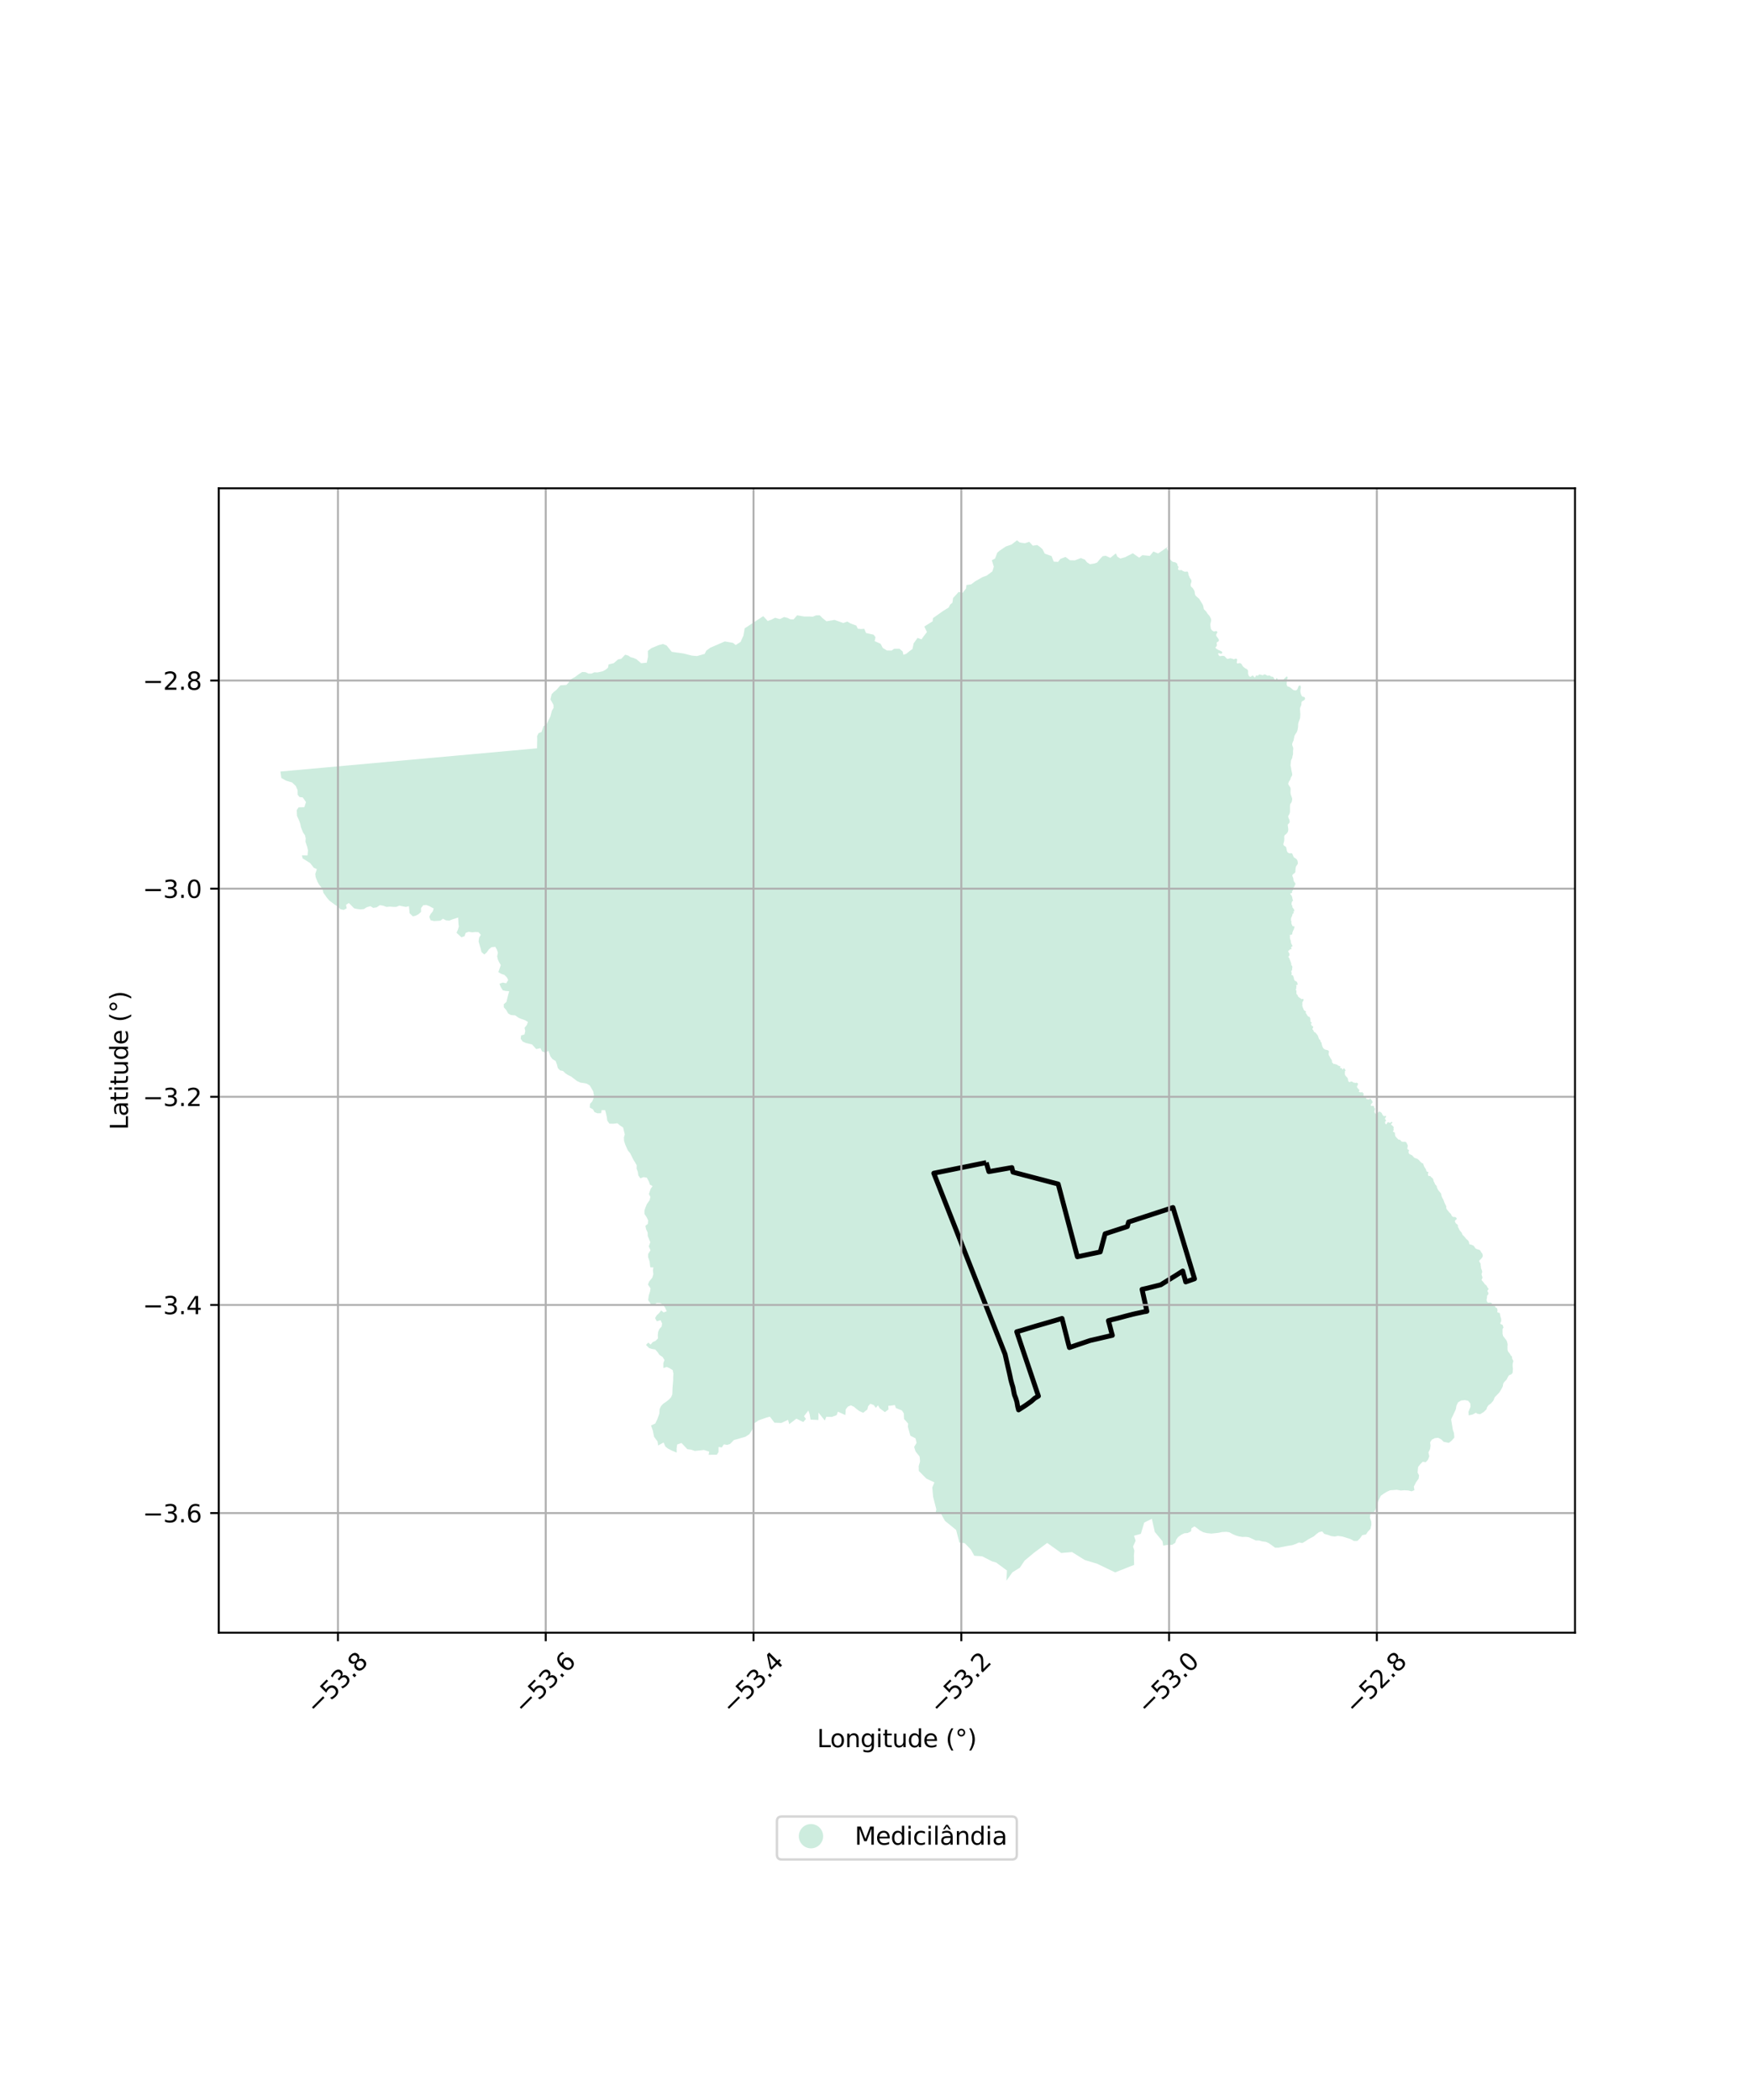 <?xml version="1.0" encoding="utf-8" standalone="no"?>
<!DOCTYPE svg PUBLIC "-//W3C//DTD SVG 1.1//EN"
  "http://www.w3.org/Graphics/SVG/1.1/DTD/svg11.dtd">
<svg xmlns:xlink="http://www.w3.org/1999/xlink" width="720pt" height="864pt" viewBox="0 0 720 864" xmlns="http://www.w3.org/2000/svg" version="1.1">
 <defs>
  <style type="text/css">*{stroke-linejoin: round; stroke-linecap: butt}</style>
 </defs>
 <g id="figure_1">
  <g id="patch_1">
   <path d="M 0 864 
L 720 864 
L 720 0 
L 0 0 
z
" style="fill: #ffffff"/>
  </g>
  <g id="axes_1">
   <g id="patch_2">
    <path d="M 90 671.741 
L 648 671.741 
L 648 200.899 
L 90 200.899 
z
" style="fill: #ffffff"/>
   </g>
   <g id="PatchCollection_1">
    <path d="M 528.384 345.244 
L 528.343 345.982 
L 528.044 347.132 
L 528.01 347.5 
L 528.152 347.798 
L 528.981 348.376 
L 529.199 348.714 
L 529.48 350.14 
L 529.667 350.533 
L 529.839 350.731 
L 530.408 351.08 
L 531.131 351.028 
L 531.477 351.059 
L 531.642 351.182 
L 532.225 352.545 
L 532.429 352.784 
L 533.413 353.441 
L 533.66 353.797 
L 533.83 354.153 
L 533.947 354.782 
L 533.957 355.283 
L 533.9 355.516 
L 533.27 356.388 
L 533.056 357.088 
L 532.938 358.738 
L 532.819 359.041 
L 531.893 359.777 
L 531.724 360.013 
L 531.713 360.308 
L 531.81 360.694 
L 532.045 361.194 
L 532.2 362.181 
L 532.377 362.661 
L 532.969 363.483 
L 533.008 363.682 
L 532.59 364.536 
L 532.579 364.91 
L 532.356 364.949 
L 532.084 365.22 
L 532.045 365.53 
L 532.153 365.704 
L 531.988 365.635 
L 532.034 366.041 
L 531.962 366.247 
L 531.548 366.741 
L 531.643 367.192 
L 531.535 367.373 
L 530.917 367.576 
L 530.86 367.796 
L 530.979 368.021 
L 531.231 368.271 
L 531.514 368.736 
L 531.657 369.22 
L 531.808 370.053 
L 532.023 370.597 
L 531.843 370.715 
L 531.654 370.749 
L 531.414 371.466 
L 531.379 372.13 
L 531.454 372.349 
L 531.749 372.724 
L 531.677 373.134 
L 531.916 373.579 
L 532.439 374.125 
L 532.389 374.396 
L 532.439 374.67 
L 532.559 374.844 
L 532.451 375.031 
L 532.259 374.931 
L 532.082 375.047 
L 532.128 375.29 
L 532.271 375.437 
L 532.321 375.677 
L 531.902 375.891 
L 531.751 376.231 
L 531.63 376.805 
L 531.285 377.463 
L 531.193 377.823 
L 531.144 378.55 
L 531.167 378.784 
L 531.394 379.183 
L 531.252 379.593 
L 531.345 379.813 
L 531.379 380.262 
L 531.55 380.371 
L 531.676 380.796 
L 531.846 381.024 
L 532.33 381.129 
L 532.522 381.225 
L 532.649 381.392 
L 532.462 381.76 
L 532.297 382.419 
L 531.974 382.972 
L 531.656 383.925 
L 531.726 384.113 
L 531.665 384.335 
L 531.522 384.478 
L 531.261 384.544 
L 531.108 384.688 
L 530.704 384.626 
L 530.596 384.812 
L 530.716 384.986 
L 530.751 385.2 
L 530.694 385.845 
L 530.836 386.484 
L 531.037 386.922 
L 531.204 388.04 
L 531.369 388.451 
L 531.774 389.082 
L 531.735 389.325 
L 531.547 389.441 
L 531.336 389.439 
L 531.393 389.624 
L 531.309 389.829 
L 531.109 389.896 
L 531.155 390.108 
L 531.371 390.236 
L 531.394 390.448 
L 531.225 390.557 
L 531.014 390.573 
L 530.826 390.496 
L 530.693 390.637 
L 530.468 390.991 
L 530.253 391.019 
L 530.065 391.185 
L 529.98 391.465 
L 530.454 392.246 
L 530.527 392.46 
L 530.478 393.062 
L 530.386 393.276 
L 530.075 393.632 
L 530.065 393.816 
L 530.409 394.093 
L 530.445 394.29 
L 530.621 394.639 
L 530.587 394.852 
L 530.776 394.921 
L 530.811 395.505 
L 531.038 395.575 
L 531.114 396.061 
L 531.308 396.655 
L 531.228 396.868 
L 531.251 397.073 
L 531.547 397.336 
L 531.702 397.63 
L 531.736 397.92 
L 531.629 398.462 
L 531.607 399.067 
L 531.239 399.648 
L 531.478 400.406 
L 531.439 400.685 
L 531.297 400.917 
L 531.359 401.142 
L 531.786 401.258 
L 532.127 401.493 
L 532.06 401.687 
L 532.083 401.881 
L 532.26 402.028 
L 532.391 402.864 
L 532.499 403.147 
L 532.746 403.506 
L 533.149 403.683 
L 533.531 403.943 
L 533.673 404.121 
L 533.719 404.38 
L 533.912 404.771 
L 533.924 404.995 
L 533.754 405.151 
L 533.294 405.298 
L 533.197 405.479 
L 533.386 405.569 
L 533.425 405.766 
L 533.329 406.204 
L 533.353 406.642 
L 533.292 406.831 
L 533.115 406.987 
L 533.127 407.192 
L 533.366 407.591 
L 533.423 408.294 
L 533.351 408.508 
L 533.363 408.755 
L 533.46 408.984 
L 533.852 409.405 
L 534.007 409.882 
L 534.422 410.33 
L 535.526 411.091 
L 536.084 410.971 
L 536.288 411.08 
L 536.322 411.517 
L 536.215 411.761 
L 535.884 412.263 
L 535.785 412.597 
L 535.871 413.124 
L 535.787 413.54 
L 535.947 414.362 
L 536.5 415.636 
L 537.128 416.03 
L 537.343 416.27 
L 537.316 416.467 
L 537.151 416.564 
L 537.178 416.757 
L 537.486 417.09 
L 537.733 417.593 
L 538.194 418.157 
L 538.422 418.305 
L 538.836 418.428 
L 539.065 419.033 
L 539.112 419.911 
L 539.232 420.395 
L 539.728 420.836 
L 539.693 421.029 
L 539.267 421.142 
L 539.718 422.021 
L 539.884 422.187 
L 540.168 422.237 
L 540.322 422.426 
L 540.265 422.686 
L 539.988 423.302 
L 540.012 423.569 
L 540.256 423.744 
L 540.37 423.92 
L 540.598 424.524 
L 540.759 424.633 
L 541.013 424.683 
L 541.236 424.88 
L 541.413 425.124 
L 541.609 425.277 
L 542.187 426.063 
L 542.65 427.391 
L 542.804 427.658 
L 543.173 427.875 
L 543.313 428.514 
L 543.751 429.09 
L 543.767 429.519 
L 543.922 429.964 
L 543.957 430.258 
L 544.331 431.109 
L 544.512 431.373 
L 545.226 431.849 
L 546.184 432.06 
L 546.447 432.187 
L 546.709 432.431 
L 546.782 432.621 
L 546.637 433.517 
L 546.712 434.126 
L 546.957 434.486 
L 547.35 435.284 
L 547.875 436.058 
L 548.029 436.557 
L 547.99 436.781 
L 548.075 437.195 
L 548.456 437.454 
L 548.797 437.829 
L 549.214 437.689 
L 549.383 437.848 
L 549.572 437.921 
L 550.021 437.983 
L 550.223 438.101 
L 550.521 438.431 
L 550.757 438.458 
L 550.911 438.574 
L 551.353 438.628 
L 551.461 438.853 
L 551.4 439.286 
L 551.47 439.503 
L 551.958 439.428 
L 552.146 439.599 
L 552.173 439.823 
L 552.301 439.998 
L 552.516 439.998 
L 552.692 439.59 
L 552.908 439.536 
L 553.158 439.587 
L 553.239 439.85 
L 553.643 440.352 
L 553.582 440.554 
L 553.393 440.573 
L 553.347 440.795 
L 553.299 441.665 
L 553.384 442.3 
L 553.75 442.787 
L 554.296 443.356 
L 554.531 443.758 
L 554.702 444.753 
L 554.937 445.086 
L 555.141 445.175 
L 555.379 445.186 
L 555.794 444.972 
L 556.079 444.961 
L 556.315 445.031 
L 557.063 445.501 
L 557.302 445.428 
L 557.502 445.458 
L 557.741 445.605 
L 557.894 445.474 
L 558.11 445.427 
L 558.549 445.651 
L 558.691 445.813 
L 558.725 446.007 
L 558.584 446.375 
L 558.568 446.576 
L 558.296 446.842 
L 558.297 447.076 
L 558.438 447.604 
L 558.831 447.842 
L 558.928 448.253 
L 559.151 448.271 
L 559.32 448.437 
L 559.305 448.65 
L 559.067 449.018 
L 559.129 449.235 
L 559.568 449.413 
L 559.795 449.374 
L 559.994 449.486 
L 560.495 449.245 
L 560.602 449.481 
L 560.603 449.725 
L 560.991 449.802 
L 561.11 449.969 
L 560.934 450.572 
L 560.981 450.813 
L 561.42 451.238 
L 561.978 451.574 
L 562.109 452.05 
L 562.251 452.239 
L 562.443 452.197 
L 562.963 452.339 
L 563.224 452.323 
L 563.773 451.905 
L 564.258 452.528 
L 564.648 453.135 
L 564.71 453.406 
L 564.664 453.658 
L 564.471 453.909 
L 564.22 454.107 
L 563.984 454.564 
L 563.996 454.789 
L 564.104 454.967 
L 564.315 455.017 
L 564.781 454.947 
L 565.078 455.005 
L 565.373 455.31 
L 565.443 455.91 
L 565.597 456.03 
L 565.836 456.01 
L 565.751 456.417 
L 565.513 457.048 
L 565.457 457.408 
L 565.657 457.923 
L 566.1 458.325 
L 566.277 458.406 
L 566.489 458.34 
L 567.106 457.55 
L 567.367 457.387 
L 567.664 457.382 
L 567.857 457.459 
L 568.472 457.92 
L 568.769 458.585 
L 569.162 459.123 
L 569.65 459.234 
L 570.027 459.091 
L 570.323 459.223 
L 570.22 459.64 
L 569.92 459.916 
L 569.828 460.167 
L 569.875 460.469 
L 570.16 460.801 
L 570.241 461.03 
L 570.218 461.235 
L 570.026 461.328 
L 569.849 461.549 
L 569.85 461.999 
L 569.981 462.316 
L 570.193 462.544 
L 570.443 462.547 
L 570.753 461.936 
L 570.907 461.781 
L 571.145 461.695 
L 571.796 461.946 
L 572.057 461.891 
L 572.499 461.553 
L 572.807 461.642 
L 572.876 461.832 
L 572.784 462.018 
L 572.449 462.321 
L 572.343 462.727 
L 573.066 463.292 
L 573.34 463.682 
L 573.409 463.953 
L 573.306 464.398 
L 573.422 465.002 
L 573.307 465.165 
L 573.103 465.235 
L 573.115 465.487 
L 573.281 465.68 
L 573.662 465.849 
L 573.873 466.016 
L 573.901 466.452 
L 574.04 467.293 
L 574.243 467.695 
L 575.334 468.841 
L 575.811 468.922 
L 576.04 469.013 
L 576.13 469.049 
L 576.547 469.563 
L 576.747 469.698 
L 577.27 469.791 
L 577.924 469.759 
L 578.42 469.858 
L 578.624 470.056 
L 579.126 471.114 
L 579.218 471.464 
L 579.038 472.246 
L 579.027 472.483 
L 579.073 472.773 
L 579.266 472.959 
L 579.623 473.125 
L 579.716 473.311 
L 579.701 473.396 
L 579.682 473.505 
L 579.48 473.891 
L 579.656 474.534 
L 579.764 474.731 
L 581.084 475.411 
L 581.689 476.13 
L 582.008 476.393 
L 583.158 476.787 
L 583.755 477.254 
L 584.321 477.904 
L 584.883 478.414 
L 585.107 478.561 
L 585.607 478.713 
L 585.557 478.936 
L 585.985 480.066 
L 586.613 480.979 
L 586.945 481.892 
L 587.138 482.089 
L 587.611 482.182 
L 587.696 482.36 
L 587.493 482.984 
L 587.481 483.255 
L 587.59 483.572 
L 587.732 483.777 
L 587.921 483.904 
L 588.347 483.811 
L 588.513 483.919 
L 588.786 484.263 
L 589.407 484.762 
L 589.56 484.979 
L 589.692 485.299 
L 589.854 486.019 
L 590.224 486.685 
L 590.39 487.172 
L 591.029 487.919 
L 591.137 488.128 
L 591.184 488.584 
L 591.708 489.634 
L 592.86 491.005 
L 593.061 491.946 
L 593.312 492.659 
L 593.844 493.587 
L 594.356 494.956 
L 594.963 496.183 
L 595.032 496.466 
L 594.998 496.969 
L 595.234 497.507 
L 596.363 498.926 
L 596.921 499.444 
L 597.229 500.098 
L 597.525 500.492 
L 597.691 500.609 
L 598.04 500.689 
L 598.759 500.726 
L 599.165 501.04 
L 599.295 501.226 
L 599.308 501.508 
L 599.224 501.69 
L 598.797 501.989 
L 598.655 502.241 
L 598.594 502.454 
L 598.708 502.834 
L 598.937 503.263 
L 599.141 503.467 
L 599.403 503.615 
L 599.756 504.032 
L 599.842 504.206 
L 599.808 504.632 
L 599.889 504.926 
L 600.139 505.286 
L 600.494 506.095 
L 601.446 507.278 
L 601.504 507.553 
L 601.743 508.063 
L 602.382 508.651 
L 603.272 509.745 
L 603.915 510.287 
L 604.185 510.607 
L 604.366 511.018 
L 604.47 511.707 
L 604.567 511.927 
L 605.301 512.085 
L 606.193 512.466 
L 606.43 512.68 
L 607 513.523 
L 607.204 513.72 
L 607.593 513.906 
L 608.663 514.228 
L 608.866 514.376 
L 609.044 514.569 
L 609.432 515.228 
L 609.875 515.812 
L 610.054 516.581 
L 610.016 517.01 
L 609.483 517.813 
L 608.791 518.445 
L 608.615 518.697 
L 608.615 518.988 
L 609.217 519.981 
L 609.163 520.488 
L 609.306 521.084 
L 609.304 521.677 
L 609.697 522.658 
L 609.838 523.341 
L 609.587 523.968 
L 609.576 524.514 
L 609.861 525.284 
L 609.909 525.726 
L 609.863 525.946 
L 609.613 526.338 
L 609.552 526.57 
L 609.734 526.895 
L 610.145 527.308 
L 610.869 528.314 
L 611.073 528.523 
L 611.478 528.766 
L 611.751 529.265 
L 611.94 529.482 
L 611.987 529.741 
L 612.095 529.902 
L 612.403 530.112 
L 612.453 530.321 
L 612.047 530.91 
L 612.015 531.029 
L 611.962 531.226 
L 612.293 531.769 
L 612.324 531.856 
L 612.39 532.04 
L 612.344 532.412 
L 612.225 532.672 
L 611.845 533.006 
L 611.796 533.864 
L 611.597 534.809 
L 611.679 535.227 
L 611.952 535.776 
L 612.13 535.904 
L 612.368 535.946 
L 613.199 535.895 
L 613.472 535.948 
L 613.672 536.083 
L 614.112 537.001 
L 614.328 537.21 
L 614.551 537.279 
L 614.836 537.251 
L 615.04 537.411 
L 615.32 537.904 
L 615.764 538.117 
L 615.929 538.264 
L 616.154 539.17 
L 616.05 539.398 
L 616.035 539.731 
L 616.166 539.936 
L 616.32 540.045 
L 616.796 540.117 
L 617.043 540.237 
L 617.284 541.51 
L 617.639 542.749 
L 617.625 543.624 
L 617.307 544.247 
L 617.246 544.499 
L 617.4 544.735 
L 618.139 545.082 
L 618.281 545.229 
L 618.585 546.214 
L 618.235 546.707 
L 618.187 546.902 
L 618.198 548.76 
L 618.399 549.654 
L 619.763 551.406 
L 619.991 551.881 
L 620.264 552.935 
L 620.288 553.275 
L 620.218 553.975 
L 620.23 555.312 
L 620.454 556.031 
L 621.259 557.04 
L 621.533 557.628 
L 622.103 558.13 
L 622.08 558.382 
L 622.162 559.004 
L 622.636 559.959 
L 622.354 561.112 
L 622.324 561.905 
L 622.448 563.163 
L 622.351 564.665 
L 622.151 565.084 
L 621.77 565.448 
L 620.809 565.856 
L 620.13 567.007 
L 620.061 567.278 
L 619.774 567.692 
L 618.944 568.53 
L 618.602 569.01 
L 618.422 569.494 
L 618.327 570.222 
L 618.186 570.617 
L 617.425 572.035 
L 616.772 573.013 
L 615.11 574.718 
L 614.871 575.09 
L 614.538 575.981 
L 614.254 576.457 
L 613.426 577.414 
L 613.171 577.628 
L 612.618 577.965 
L 612.307 578.275 
L 611.819 579.003 
L 611.536 579.876 
L 610.498 580.897 
L 609.325 581.636 
L 608.888 581.842 
L 607.772 581.627 
L 607.249 581.233 
L 605.942 581.935 
L 604.28 582.332 
L 604.163 580.896 
L 604.984 578.824 
L 604.947 577.422 
L 603.999 576.293 
L 602.679 576.051 
L 601.172 576.2 
L 599.853 577.007 
L 599.236 578.285 
L 598.949 579.878 
L 597.039 583.956 
L 597.751 588.294 
L 598.217 589.623 
L 598.346 591.484 
L 597.228 592.771 
L 596.869 593.039 
L 596.829 593.069 
L 596.078 593.629 
L 594.128 593.241 
L 593.989 593.213 
L 592.907 592.166 
L 591.884 591.641 
L 591.71 591.551 
L 590.391 591.673 
L 589.122 592.298 
L 588.396 593.43 
L 588.564 594.789 
L 588.369 596.186 
L 587.683 597.546 
L 588.039 599.175 
L 587.506 600.578 
L 586.58 601.593 
L 585.345 601.402 
L 584.384 602.378 
L 583.455 603.545 
L 583.243 605.837 
L 583.859 607.04 
L 583.635 608.4 
L 582.567 609.88 
L 581.688 611.631 
L 581.925 613.105 
L 580.76 613.575 
L 579.525 613.233 
L 578.367 613.159 
L 577.793 613.123 
L 576.285 613.245 
L 574.738 612.941 
L 571.926 613.146 
L 570.692 613.697 
L 569.351 614.516 
L 568.117 615.377 
L 567.2 617.244 
L 566.444 619.034 
L 566.062 620.784 
L 565.325 622.144 
L 563.795 623.122 
L 563.639 624.519 
L 564.188 625.994 
L 564.232 627.352 
L 563.853 629.023 
L 562.784 630.154 
L 562.013 631.32 
L 560.47 631.601 
L 559.557 632.922 
L 558.474 633.977 
L 557.085 634.021 
L 555.66 633.213 
L 552.335 632.176 
L 550.484 631.916 
L 549.203 632.154 
L 547.706 632.004 
L 546.544 631.541 
L 544.847 631.083 
L 543.991 630.078 
L 542.718 630.354 
L 541.638 631.133 
L 540.489 632.149 
L 538.255 633.326 
L 537.175 634.066 
L 535.833 634.85 
L 534.41 634.619 
L 533.175 635.209 
L 531.629 635.757 
L 530.306 635.922 
L 526.037 636.752 
L 524.578 636.757 
L 523.261 635.752 
L 522.025 634.906 
L 520.863 634.365 
L 519.32 634.178 
L 518.011 633.795 
L 516.696 633.801 
L 513.866 632.491 
L 512.562 632.303 
L 511.173 632.347 
L 509.596 632.083 
L 508.349 631.701 
L 507.04 631.122 
L 505.808 630.431 
L 504.526 630.238 
L 502.757 630.325 
L 501.364 630.641 
L 498.433 630.962 
L 496.583 630.778 
L 495.04 630.396 
L 493.615 629.624 
L 492.448 628.696 
L 491.405 628 
L 490.171 628.822 
L 490.026 630.065 
L 488.603 630.733 
L 487.284 630.815 
L 486.015 631.44 
L 484.708 632.378 
L 483.901 633.506 
L 483.556 634.711 
L 482.249 635.61 
L 480.803 635.55 
L 478.572 635.916 
L 478.261 634.093 
L 475.114 630.268 
L 473.904 624.875 
L 470.759 626.439 
L 470.281 628.044 
L 469.383 631.06 
L 466.568 631.848 
L 467.231 633.9 
L 466.161 636.309 
L 466.709 637.939 
L 466.518 639.956 
L 466.615 643.835 
L 458.801 646.926 
L 451.429 643.383 
L 446.253 641.813 
L 441.075 638.569 
L 436.612 638.938 
L 430.853 634.804 
L 425.463 638.818 
L 421.546 642.089 
L 419.586 645.006 
L 416.556 646.879 
L 414.066 650.339 
L 414.277 646.149 
L 409.839 642.867 
L 408.211 642.407 
L 404.115 640.328 
L 400.837 640.068 
L 399.45 637.552 
L 396.931 634.922 
L 394.734 634.657 
L 393.371 629.461 
L 388.775 625.718 
L 387.183 622.85 
L 384.867 622.588 
L 385.247 621.036 
L 384.785 619.241 
L 384.467 618.006 
L 384.377 617.66 
L 384.255 617.184 
L 383.919 615.879 
L 383.562 612.003 
L 384.441 609.904 
L 381.116 608.328 
L 378.028 605.194 
L 377.98 603.218 
L 378.552 601.236 
L 378.35 599.258 
L 376.687 597.172 
L 376.105 595.31 
L 377.103 593.64 
L 376.674 591.778 
L 374.55 590.7 
L 373.528 587.018 
L 373.646 585.698 
L 371.941 583.806 
L 371.854 581.479 
L 371.084 580.318 
L 368.579 579.298 
L 368.151 578.058 
L 366.689 578.308 
L 365.443 578.402 
L 365.563 579.873 
L 364.079 581.001 
L 361.916 579.391 
L 361.219 578.193 
L 360.351 579.242 
L 359.485 578.073 
L 358.084 577.555 
L 357.158 578.579 
L 356.87 579.872 
L 355.14 581.264 
L 353.833 580.677 
L 353.513 580.532 
L 352.469 579.748 
L 351.326 578.777 
L 350.722 578.492 
L 350.118 578.208 
L 349.411 578.486 
L 348.845 578.708 
L 347.957 579.871 
L 347.813 582.217 
L 344.726 580.795 
L 344.227 582.232 
L 342.231 582.973 
L 339.954 582.904 
L 339.347 584.457 
L 336.749 581.168 
L 336.724 584.231 
L 333.481 584.051 
L 333.137 581.957 
L 332.59 580.332 
L 330.787 582.663 
L 331.596 583.786 
L 330.488 585.069 
L 327.664 583.68 
L 324.707 585.94 
L 324.245 584.158 
L 322.476 584.978 
L 321.463 585.447 
L 318.618 585.34 
L 316.765 582.862 
L 315.412 583.216 
L 312.062 584.391 
L 310.14 585.717 
L 309.464 588.315 
L 308.346 590.027 
L 306.731 591.117 
L 301.937 592.487 
L 300.382 594.087 
L 299.193 594.479 
L 297.804 594.247 
L 296.962 595.533 
L 295.643 595.302 
L 295.621 597.435 
L 294.918 598.524 
L 291.536 598.534 
L 291.798 597.255 
L 289.635 596.563 
L 285.861 596.961 
L 284.365 596.424 
L 282.783 596.235 
L 280.385 593.684 
L 278.616 594.309 
L 278.39 595.91 
L 278.391 597.647 
L 276.313 596.761 
L 274.877 596.026 
L 273.762 595.179 
L 273.022 593.475 
L 270.792 594.719 
L 270.518 593.055 
L 269.102 591.137 
L 268.572 588.526 
L 267.837 586.509 
L 269.606 585.652 
L 270.447 583.905 
L 271.257 581.651 
L 271.387 579.742 
L 271.922 578.576 
L 272.787 577.604 
L 274.14 576.666 
L 275.221 575.806 
L 276.112 574.86 
L 276.6 573.664 
L 276.718 570.872 
L 276.966 567.797 
L 276.966 566.515 
L 277.073 565.195 
L 276.764 563.705 
L 275.529 562.942 
L 274.294 562.397 
L 272.917 562.85 
L 272.919 560.833 
L 273.369 559.528 
L 272.588 558.282 
L 271.291 557.427 
L 270.579 556.343 
L 269.593 555.232 
L 268.262 555.016 
L 267.066 554.649 
L 265.796 553.329 
L 266.707 552.376 
L 267.681 553.204 
L 268.527 552.201 
L 269.738 551.654 
L 270.699 550.677 
L 270.636 549.222 
L 270.794 547.933 
L 271.301 546.767 
L 272.216 545.763 
L 272.407 544.493 
L 271.768 543.157 
L 270.234 543.608 
L 269.499 542.295 
L 270.197 541.163 
L 271.232 540.172 
L 272.027 539.138 
L 273.048 539.978 
L 274.32 539.477 
L 273.631 538.006 
L 272.788 536.768 
L 271.649 536.114 
L 270.199 536.072 
L 269.13 536.875 
L 267.815 536.581 
L 266.659 534.892 
L 266.924 532.972 
L 267.442 531.365 
L 267.646 530.064 
L 266.591 528.489 
L 267.075 527.269 
L 268.37 525.665 
L 268.808 524.248 
L 268.631 522.734 
L 268.822 521.436 
L 267.541 521.421 
L 267.255 518.958 
L 266.624 517.142 
L 266.696 515.865 
L 267.634 514.397 
L 266.921 512.786 
L 267.551 511.102 
L 266.508 508.543 
L 266.457 507.087 
L 265.806 505.697 
L 265.544 504.342 
L 266.532 503.539 
L 266.662 502.107 
L 266.077 500.849 
L 265.153 499.455 
L 265.141 498.061 
L 265.602 496.702 
L 266.151 495.381 
L 267.265 493.789 
L 267.588 492.429 
L 266.979 491.284 
L 267.683 489.142 
L 268.501 488.012 
L 267.397 487.389 
L 266.993 486.146 
L 266.115 484.531 
L 264.761 484.296 
L 263.481 484.803 
L 262.623 483.615 
L 262.411 482.124 
L 261.91 480.789 
L 261.971 479.468 
L 261.328 478.307 
L 260.581 477.13 
L 259.416 474.766 
L 259.265 474.459 
L 258.288 473.29 
L 257.244 470.916 
L 256.771 469.434 
L 256.689 468.001 
L 257.051 466.708 
L 256.369 463.894 
L 255.095 463.061 
L 254.017 462.137 
L 252.391 462.346 
L 250.741 462.304 
L 249.848 461.065 
L 249.636 459.478 
L 249.289 457.945 
L 248.946 456.745 
L 247.547 456.714 
L 247.297 457.992 
L 245.813 458.039 
L 244.624 457.579 
L 243.936 456.398 
L 242.643 455.678 
L 242.746 454.157 
L 243.653 453.172 
L 244.233 451.801 
L 244.352 450.485 
L 244.044 448.983 
L 242.654 446.602 
L 241.42 445.852 
L 240.089 445.589 
L 238.82 445.419 
L 237.393 444.769 
L 235.02 442.939 
L 233.654 442.277 
L 232.608 441.573 
L 231.646 440.648 
L 230.4 440.381 
L 229.488 439.398 
L 229.131 437.926 
L 228.606 436.532 
L 227.303 435.743 
L 226.483 434.682 
L 225.605 432.32 
L 224.429 433.15 
L 223.003 432.546 
L 222.387 431.25 
L 220.606 431.614 
L 218.906 429.713 
L 216.433 429.135 
L 215.037 428.522 
L 214.218 427.361 
L 214.421 425.982 
L 215.774 425.626 
L 216.104 424.208 
L 215.82 422.872 
L 216.746 421.706 
L 217.21 420.44 
L 215.996 419.749 
L 214.771 419.287 
L 214.646 419.271 
L 213.411 418.772 
L 211.949 417.75 
L 210.157 417.604 
L 209.042 416.93 
L 208.246 415.498 
L 207.284 414.437 
L 207.249 413.186 
L 208.375 412.203 
L 209.099 409.188 
L 209.504 407.803 
L 208.128 407.73 
L 206.87 407.448 
L 206 406.055 
L 205.481 404.738 
L 206.858 404.265 
L 208.281 404.551 
L 209.076 403.188 
L 208.506 402.065 
L 207.522 401.101 
L 206.226 400.664 
L 205.031 399.967 
L 206.046 397.063 
L 205.336 395.859 
L 204.813 394.697 
L 204.539 393.477 
L 204.862 391.983 
L 204.458 390.763 
L 203.757 389.547 
L 202.216 389.703 
L 201.074 390.652 
L 200.351 391.741 
L 199.283 392.717 
L 198.105 391.718 
L 197.69 390.064 
L 196.909 387.373 
L 197.108 385.825 
L 197.823 384.597 
L 196.857 383.521 
L 195.565 383.459 
L 194.296 383.587 
L 192.774 383.375 
L 191.59 383.812 
L 191.125 385.192 
L 189.84 385.625 
L 187.817 383.766 
L 188.371 382.559 
L 188.774 381.219 
L 188.609 379.844 
L 188.5 377.502 
L 186.044 378.296 
L 184.821 378.784 
L 183.441 378.642 
L 182.257 377.984 
L 181.222 378.778 
L 178.6 378.949 
L 177.162 378.597 
L 176.616 377.226 
L 177.15 376.08 
L 178.053 374.984 
L 178.434 373.779 
L 176.664 372.82 
L 175.407 372.34 
L 174.134 372.437 
L 173.22 373.638 
L 173.231 375.191 
L 172.174 376.127 
L 171.059 376.739 
L 169.849 377.015 
L 168.53 375.741 
L 168.244 372.837 
L 166.987 373.144 
L 164.281 372.609 
L 163.104 373.105 
L 161.727 373.118 
L 160.397 372.997 
L 159.032 373.145 
L 157.609 372.619 
L 156.278 372.418 
L 154.995 373.301 
L 153.523 373.526 
L 152.396 372.83 
L 150.9 373.259 
L 149.735 374.003 
L 148.336 374.15 
L 146.863 373.976 
L 145.64 373.686 
L 144.536 372.513 
L 143.514 371.534 
L 142.387 372.238 
L 142.622 373.726 
L 141.411 374.373 
L 139.965 374.063 
L 139.157 372.995 
L 137.981 372.371 
L 135.535 370.563 
L 134.585 369.464 
L 133.055 367.342 
L 132.724 365.825 
L 131.274 363.935 
L 130.597 362.746 
L 129.858 360.853 
L 129.705 359.555 
L 130.358 357.6 
L 129.112 357.023 
L 127.574 355.063 
L 124.506 353.159 
L 124.198 351.901 
L 126.512 351.97 
L 126.712 349.89 
L 126.415 348.527 
L 125.681 346.293 
L 125.776 344.949 
L 125.48 343.652 
L 124.661 342.479 
L 123.827 340.361 
L 123.557 339.006 
L 123.15 337.801 
L 122.192 335.664 
L 122.084 333.287 
L 122.845 332.167 
L 125.218 332.101 
L 125.894 329.994 
L 124.54 328.074 
L 123.271 327.95 
L 122.464 326.986 
L 122.44 325.092 
L 121.691 323.389 
L 120.172 321.921 
L 117.689 321.182 
L 115.743 320.075 
L 115.364 317.438 
L 115.47 317.429 
L 220.95 307.883 
L 221.018 304.076 
L 220.983 302.83 
L 221.59 301.637 
L 222.801 301.133 
L 223.623 298.724 
L 224.818 298.158 
L 225.368 296.918 
L 226.436 294.796 
L 227.077 292.38 
L 227.753 291.256 
L 227.706 289.952 
L 226.46 287.741 
L 226.971 285.6 
L 227.847 284.685 
L 228.883 283.873 
L 230.591 281.966 
L 233.051 281.795 
L 233.892 280.877 
L 234.603 279.676 
L 236.575 278.533 
L 238.32 277.251 
L 239.542 276.472 
L 240.933 276.549 
L 242.072 277.125 
L 243.34 277.148 
L 244.509 276.613 
L 245.858 276.659 
L 247.972 276.182 
L 249.102 275.57 
L 250.147 274.741 
L 250.404 273.362 
L 252.507 272.85 
L 254.336 271.27 
L 255.585 271.064 
L 257.199 269.371 
L 258.456 269.716 
L 259.514 270.416 
L 260.725 270.733 
L 261.878 271.232 
L 263.789 272.888 
L 266.092 272.655 
L 266.591 270.258 
L 266.544 267.818 
L 267.977 266.687 
L 270.994 265.423 
L 272.766 264.954 
L 274.249 265.553 
L 276.384 268.186 
L 281.17 268.854 
L 284.719 269.75 
L 286.776 269.92 
L 289.92 269.035 
L 290.573 267.723 
L 292.236 266.485 
L 298.209 263.905 
L 301.569 264.479 
L 302.672 265.386 
L 304.702 264.103 
L 305.877 261.477 
L 306.375 258.519 
L 314.034 253.5 
L 315.723 255.338 
L 315.865 255.493 
L 317.501 254.896 
L 318.892 254.167 
L 320.872 254.712 
L 322.583 253.863 
L 324.009 254.211 
L 325.186 254.803 
L 326.5 254.83 
L 327.96 253.156 
L 330.893 253.658 
L 333.08 253.641 
L 334.384 253.729 
L 335.713 253.19 
L 337.27 253.159 
L 338.432 254.319 
L 340.036 255.616 
L 343.36 255.052 
L 346.953 256.321 
L 348.596 255.727 
L 349.95 256.512 
L 352.314 257.382 
L 352.907 258.659 
L 354.214 258.813 
L 355.59 258.711 
L 356.302 260.435 
L 357.388 260.678 
L 359.412 261.13 
L 360.209 262.155 
L 359.864 263.789 
L 362.286 264.849 
L 363.191 266.575 
L 364.91 267.62 
L 366.847 267.661 
L 367.868 266.924 
L 370.052 266.905 
L 371.406 268.069 
L 371.687 269.401 
L 372.875 268.985 
L 374.22 267.873 
L 375.419 267.018 
L 375.906 264.689 
L 377.506 262.447 
L 379.122 263.049 
L 379.955 261.868 
L 381.365 260.063 
L 380.287 257.767 
L 383.703 255.628 
L 383.86 254.307 
L 388.04 251.361 
L 390.319 249.955 
L 390.902 248.766 
L 391.851 247.964 
L 392.134 246.012 
L 393.475 244.59 
L 394.377 243.532 
L 395.992 243.946 
L 397.467 242.144 
L 397.62 240.696 
L 399.557 240.42 
L 401.278 239.129 
L 404.175 237.481 
L 405.943 236.822 
L 408.283 235.101 
L 408.889 233.157 
L 408.068 230.486 
L 409.386 229.819 
L 410.315 227.375 
L 411.264 226.574 
L 413.792 224.856 
L 416.19 224.022 
L 418.41 222.301 
L 419.575 223.207 
L 421.639 223.503 
L 423.454 222.906 
L 424.927 224.515 
L 426.745 224.239 
L 427.791 224.955 
L 428.895 225.922 
L 429.857 227.776 
L 432.645 228.781 
L 433.538 231.072 
L 435.294 231.167 
L 436.316 229.928 
L 438.391 229.148 
L 440.233 230.513 
L 442.24 230.554 
L 444.695 229.592 
L 446.36 230.257 
L 447.215 231.348 
L 448.449 232.133 
L 450.205 231.853 
L 451.404 231.434 
L 452.618 229.943 
L 453.697 228.827 
L 454.957 228.663 
L 456.807 229.521 
L 459.097 227.677 
L 459.693 229.012 
L 460.928 229.797 
L 462.872 229.268 
L 466.092 227.628 
L 468.681 229.45 
L 470.021 228.4 
L 473.073 228.715 
L 474.548 226.913 
L 476.466 227.713 
L 477.111 227.28 
L 478.299 226.484 
L 480.335 225.017 
L 480.411 225.081 
L 479.971 225.686 
L 480.255 225.937 
L 481.148 227.895 
L 481.207 228.158 
L 481.183 228.425 
L 481.026 229.277 
L 481.089 229.556 
L 481.288 229.951 
L 481.635 230.396 
L 482.358 231.072 
L 482.75 231.208 
L 483.404 231.312 
L 483.758 231.455 
L 484.342 231.927 
L 484.411 232.112 
L 484.446 232.681 
L 484.781 233.065 
L 484.877 233.258 
L 484.885 233.463 
L 484.744 233.715 
L 484.65 234.06 
L 484.744 234.323 
L 484.909 234.505 
L 485.29 234.62 
L 485.978 234.535 
L 486.243 234.589 
L 486.479 234.822 
L 487.274 235.18 
L 487.593 235.226 
L 488.508 235.137 
L 488.758 235.369 
L 488.889 235.748 
L 488.947 236.414 
L 489.101 236.84 
L 489.316 237.223 
L 489.494 237.745 
L 490.051 238.438 
L 490.171 238.775 
L 490.195 239.46 
L 489.945 240.088 
L 489.85 240.533 
L 489.908 241.063 
L 490.062 241.373 
L 490.703 241.944 
L 491.274 242.813 
L 491.535 243.522 
L 491.621 244.422 
L 491.783 244.848 
L 492.045 245.204 
L 493.355 246.346 
L 494.873 248.83 
L 495.085 249.495 
L 495.251 250.451 
L 495.359 250.692 
L 496.275 251.612 
L 496.902 252.614 
L 497.643 253.419 
L 498.215 254.566 
L 498.338 255.161 
L 497.97 256.803 
L 497.971 257.135 
L 498.171 258.616 
L 498.268 258.859 
L 498.687 259.374 
L 498.881 259.499 
L 499.265 259.748 
L 499.549 259.794 
L 500.252 259.627 
L 500.537 259.669 
L 500.856 259.992 
L 500.868 260.208 
L 500.442 260.913 
L 500.346 261.203 
L 500.38 261.471 
L 500.5 261.772 
L 501.143 262.592 
L 501.532 263.323 
L 501.424 263.633 
L 501.282 263.885 
L 500.998 264.098 
L 500.725 264.188 
L 500.618 264.377 
L 500.572 264.676 
L 500.688 265.454 
L 500.512 265.93 
L 500.12 266.271 
L 500.085 266.511 
L 500.348 266.852 
L 501.247 267.393 
L 502.045 267.728 
L 502.528 267.976 
L 502.828 268.247 
L 502.84 268.537 
L 502.755 268.809 
L 502.555 268.917 
L 502.221 268.953 
L 501.509 268.744 
L 501.305 268.763 
L 501.164 268.965 
L 501.214 269.166 
L 501.626 269.864 
L 501.899 269.948 
L 502.268 269.948 
L 502.841 269.812 
L 503.683 269.915 
L 504.071 270.198 
L 504.179 270.41 
L 504.845 271.044 
L 505.106 271.095 
L 506.209 270.823 
L 507.053 271.03 
L 507.54 271.236 
L 507.851 271.197 
L 508.243 271.022 
L 508.504 270.987 
L 508.835 271.091 
L 508.977 271.351 
L 508.989 271.641 
L 508.836 272.435 
L 508.854 272.697 
L 508.929 272.868 
L 509.133 272.992 
L 509.762 272.856 
L 510.286 272.847 
L 510.486 272.944 
L 510.912 273.367 
L 511.198 273.935 
L 511.551 274.353 
L 512.183 274.864 
L 512.933 275.257 
L 513.241 275.501 
L 513.475 275.973 
L 513.476 277.112 
L 513.738 277.978 
L 514.046 278.296 
L 514.358 278.469 
L 514.62 278.457 
L 515.165 277.97 
L 515.552 277.985 
L 516.149 278.724 
L 516.518 278.576 
L 516.575 278.189 
L 516.717 277.976 
L 516.967 277.929 
L 517.49 278.022 
L 517.689 277.882 
L 517.928 277.572 
L 518.132 277.475 
L 518.808 277.606 
L 519.4 277.831 
L 519.616 277.818 
L 519.985 277.528 
L 520.315 277.461 
L 520.543 277.497 
L 520.838 277.635 
L 521.338 277.953 
L 521.538 277.999 
L 522.288 277.913 
L 522.526 278.001 
L 522.93 278.337 
L 523.557 278.414 
L 523.772 278.504 
L 524.068 278.879 
L 524.473 279.792 
L 524.792 280.109 
L 524.992 279.993 
L 525.007 279.342 
L 525.109 279.068 
L 525.291 278.974 
L 525.502 279.106 
L 525.564 279.338 
L 525.799 279.763 
L 526.834 280.254 
L 527.106 280.285 
L 527.345 280.196 
L 527.725 279.905 
L 529.184 278.445 
L 529.446 278.339 
L 529.638 278.39 
L 529.742 278.66 
L 529.742 279.009 
L 529.658 279.269 
L 529.401 279.671 
L 529.363 279.971 
L 529.437 280.829 
L 529.352 281.235 
L 529.376 281.584 
L 529.553 282.153 
L 529.73 282.385 
L 530.659 282.703 
L 532.08 283.858 
L 532.784 284.058 
L 533.176 284.043 
L 533.438 283.946 
L 533.852 283.434 
L 534.159 282.555 
L 534.363 282.198 
L 534.873 282.004 
L 535.074 282.186 
L 535.182 282.457 
L 535.205 282.899 
L 535.013 283.944 
L 535.003 284.591 
L 535.192 285.45 
L 535.535 286.29 
L 535.812 286.572 
L 536.604 286.772 
L 536.785 286.935 
L 536.939 287.252 
L 536.889 287.756 
L 536.321 288.248 
L 535.81 288.454 
L 535.476 288.846 
L 535.381 290.123 
L 535.016 290.855 
L 534.848 291.572 
L 534.993 293.946 
L 534.897 295.482 
L 534.243 297.271 
L 534.112 297.829 
L 534.052 299.199 
L 533.827 300.461 
L 533.531 301.217 
L 532.863 302.213 
L 532.556 302.848 
L 532.2 304.645 
L 531.775 305.586 
L 531.64 306.058 
L 531.633 306.387 
L 531.726 306.771 
L 532.046 307.622 
L 532.081 308.121 
L 531.989 308.974 
L 531.987 310.325 
L 531.784 311.013 
L 531.666 311.842 
L 531.216 312.706 
L 531.155 312.931 
L 530.953 314.929 
L 531.149 315.736 
L 531.32 316.888 
L 531.56 317.929 
L 531.668 318.745 
L 531.642 318.985 
L 531.108 319.873 
L 530.87 320.733 
L 530.268 321.604 
L 530.015 322.386 
L 530.038 322.627 
L 530.192 322.964 
L 530.835 323.907 
L 530.943 324.178 
L 530.989 324.593 
L 530.953 326.215 
L 531.038 326.803 
L 531.62 328.448 
L 531.643 328.94 
L 531.453 329.908 
L 530.835 330.84 
L 530.741 331.508 
L 530.726 334.071 
L 530.526 334.868 
L 530.005 335.756 
L 530.037 336.176 
L 530.195 336.704 
L 530.442 337.145 
L 530.645 338.113 
L 530.396 338.664 
L 529.897 339.155 
L 529.801 339.376 
L 530.052 341.272 
L 529.934 341.992 
L 529.766 342.426 
L 529.531 342.748 
L 529.197 343.116 
L 528.544 343.644 
L 528.402 344.004 
L 528.341 344.446 
L 528.402 344.917 
L 528.384 345.244 
" clip-path="url(#p781045194e)" style="fill: #b3e2cd; fill-opacity: 0.65"/>
   </g>
   <g id="PatchCollection_2">
    <path d="M 405.766 478.323 
L 406.852 482.036 
L 416.321 480.376 
L 416.766 482.259 
L 435.366 487.146 
L 443.268 517.077 
L 452.673 515.076 
L 454.677 507.61 
L 455.123 507.465 
L 463.826 504.638 
L 464.328 502.771 
L 482.596 496.806 
L 491.461 526.136 
L 490.457 526.495 
L 487.835 527.421 
L 487.451 525.942 
L 486.977 524.373 
L 486.607 522.923 
L 484.053 524.573 
L 480.813 526.584 
L 478.078 528.28 
L 477.997 528.328 
L 477.693 528.522 
L 477.597 528.59 
L 473.857 529.535 
L 471.379 530.142 
L 469.871 530.473 
L 470.211 532.013 
L 470.544 533.51 
L 470.879 535.022 
L 471.209 536.521 
L 471.55 538.055 
L 471.72 538.868 
L 471.747 538.987 
L 471.863 539.5 
L 471.19 539.638 
L 470.726 539.693 
L 466.835 540.541 
L 466.732 540.597 
L 466.493 540.613 
L 463.355 541.416 
L 459.656 542.414 
L 457.573 542.92 
L 457.355 542.98 
L 456.031 543.355 
L 456.455 544.92 
L 456.847 546.412 
L 457.231 547.901 
L 457.661 549.399 
L 454.126 550.216 
L 451.74 550.777 
L 448.67 551.489 
L 448.567 551.503 
L 448.446 551.546 
L 446.284 552.278 
L 443.637 553.17 
L 439.981 554.425 
L 439.601 553.013 
L 439.202 551.457 
L 438.83 549.933 
L 438.43 548.366 
L 438.059 546.91 
L 437.695 545.426 
L 437.326 543.948 
L 436.945 542.45 
L 433.396 543.494 
L 429.702 544.567 
L 428.357 544.953 
L 428.243 544.984 
L 427.645 545.16 
L 425.942 545.648 
L 425.843 545.681 
L 423.714 546.325 
L 420.109 547.418 
L 418.31 547.915 
L 418.808 549.394 
L 419.314 550.892 
L 419.798 552.349 
L 420.351 553.983 
L 420.794 555.295 
L 421.299 556.809 
L 421.786 558.242 
L 422.289 559.73 
L 422.77 561.158 
L 423.257 562.6 
L 423.75 564.059 
L 424.243 565.521 
L 424.741 566.99 
L 425.356 568.827 
L 425.978 570.674 
L 426.598 572.511 
L 427.24 574.384 
L 425.77 575.251 
L 424.329 576.523 
L 422.45 577.871 
L 421.11 578.758 
L 419.061 580.072 
L 418.695 578.638 
L 418.38 576.793 
L 417.924 575.304 
L 417.362 573.854 
L 417.042 572.303 
L 416.755 570.762 
L 416.298 569.287 
L 415.893 567.779 
L 415.579 566.254 
L 415.247 564.728 
L 414.891 563.207 
L 414.544 561.707 
L 414.195 560.17 
L 413.85 558.654 
L 413.5 557.118 
L 384.178 482.694 
L 405.766 478.323 
" clip-path="url(#p781045194e)" style="fill: none; stroke: #000000; stroke-width: 2"/>
   </g>
   <g id="matplotlib.axis_1">
    <g id="xtick_1">
     <g id="line2d_1">
      <path d="M 139.048 671.741 
L 139.048 200.899 
" clip-path="url(#p781045194e)" style="fill: none; stroke: #b0b0b0; stroke-width: 0.8; stroke-linecap: square"/>
     </g>
     <g id="line2d_2">
      <defs>
       <path id="m7ce74cd033" d="M 0 0 
L 0 3.5 
" style="stroke: #000000; stroke-width: 0.8"/>
      </defs>
      <g>
       <use xlink:href="#m7ce74cd033" x="139.048" y="671.741" style="stroke: #000000; stroke-width: 0.8"/>
      </g>
     </g>
     <g id="text_1">
      <!-- −53.8 -->
      <g transform="translate(130.165 705.783) rotate(-45) scale(0.1 -0.1)">
       <defs>
        <path id="DejaVuSans-2212" d="M 678 2272 
L 4684 2272 
L 4684 1741 
L 678 1741 
L 678 2272 
z
" transform="scale(0.016)"/>
        <path id="DejaVuSans-35" d="M 691 4666 
L 3169 4666 
L 3169 4134 
L 1269 4134 
L 1269 2991 
Q 1406 3038 1543 3061 
Q 1681 3084 1819 3084 
Q 2600 3084 3056 2656 
Q 3513 2228 3513 1497 
Q 3513 744 3044 326 
Q 2575 -91 1722 -91 
Q 1428 -91 1123 -41 
Q 819 9 494 109 
L 494 744 
Q 775 591 1075 516 
Q 1375 441 1709 441 
Q 2250 441 2565 725 
Q 2881 1009 2881 1497 
Q 2881 1984 2565 2268 
Q 2250 2553 1709 2553 
Q 1456 2553 1204 2497 
Q 953 2441 691 2322 
L 691 4666 
z
" transform="scale(0.016)"/>
        <path id="DejaVuSans-33" d="M 2597 2516 
Q 3050 2419 3304 2112 
Q 3559 1806 3559 1356 
Q 3559 666 3084 287 
Q 2609 -91 1734 -91 
Q 1441 -91 1130 -33 
Q 819 25 488 141 
L 488 750 
Q 750 597 1062 519 
Q 1375 441 1716 441 
Q 2309 441 2620 675 
Q 2931 909 2931 1356 
Q 2931 1769 2642 2001 
Q 2353 2234 1838 2234 
L 1294 2234 
L 1294 2753 
L 1863 2753 
Q 2328 2753 2575 2939 
Q 2822 3125 2822 3475 
Q 2822 3834 2567 4026 
Q 2313 4219 1838 4219 
Q 1578 4219 1281 4162 
Q 984 4106 628 3988 
L 628 4550 
Q 988 4650 1302 4700 
Q 1616 4750 1894 4750 
Q 2613 4750 3031 4423 
Q 3450 4097 3450 3541 
Q 3450 3153 3228 2886 
Q 3006 2619 2597 2516 
z
" transform="scale(0.016)"/>
        <path id="DejaVuSans-2e" d="M 684 794 
L 1344 794 
L 1344 0 
L 684 0 
L 684 794 
z
" transform="scale(0.016)"/>
        <path id="DejaVuSans-38" d="M 2034 2216 
Q 1584 2216 1326 1975 
Q 1069 1734 1069 1313 
Q 1069 891 1326 650 
Q 1584 409 2034 409 
Q 2484 409 2743 651 
Q 3003 894 3003 1313 
Q 3003 1734 2745 1975 
Q 2488 2216 2034 2216 
z
M 1403 2484 
Q 997 2584 770 2862 
Q 544 3141 544 3541 
Q 544 4100 942 4425 
Q 1341 4750 2034 4750 
Q 2731 4750 3128 4425 
Q 3525 4100 3525 3541 
Q 3525 3141 3298 2862 
Q 3072 2584 2669 2484 
Q 3125 2378 3379 2068 
Q 3634 1759 3634 1313 
Q 3634 634 3220 271 
Q 2806 -91 2034 -91 
Q 1263 -91 848 271 
Q 434 634 434 1313 
Q 434 1759 690 2068 
Q 947 2378 1403 2484 
z
M 1172 3481 
Q 1172 3119 1398 2916 
Q 1625 2713 2034 2713 
Q 2441 2713 2670 2916 
Q 2900 3119 2900 3481 
Q 2900 3844 2670 4047 
Q 2441 4250 2034 4250 
Q 1625 4250 1398 4047 
Q 1172 3844 1172 3481 
z
" transform="scale(0.016)"/>
       </defs>
       <use xlink:href="#DejaVuSans-2212"/>
       <use xlink:href="#DejaVuSans-35" transform="translate(83.789 0)"/>
       <use xlink:href="#DejaVuSans-33" transform="translate(147.412 0)"/>
       <use xlink:href="#DejaVuSans-2e" transform="translate(211.035 0)"/>
       <use xlink:href="#DejaVuSans-38" transform="translate(242.822 0)"/>
      </g>
     </g>
    </g>
    <g id="xtick_2">
     <g id="line2d_3">
      <path d="M 224.533 671.741 
L 224.533 200.899 
" clip-path="url(#p781045194e)" style="fill: none; stroke: #b0b0b0; stroke-width: 0.8; stroke-linecap: square"/>
     </g>
     <g id="line2d_4">
      <g>
       <use xlink:href="#m7ce74cd033" x="224.533" y="671.741" style="stroke: #000000; stroke-width: 0.8"/>
      </g>
     </g>
     <g id="text_2">
      <!-- −53.6 -->
      <g transform="translate(215.65 705.783) rotate(-45) scale(0.1 -0.1)">
       <defs>
        <path id="DejaVuSans-36" d="M 2113 2584 
Q 1688 2584 1439 2293 
Q 1191 2003 1191 1497 
Q 1191 994 1439 701 
Q 1688 409 2113 409 
Q 2538 409 2786 701 
Q 3034 994 3034 1497 
Q 3034 2003 2786 2293 
Q 2538 2584 2113 2584 
z
M 3366 4563 
L 3366 3988 
Q 3128 4100 2886 4159 
Q 2644 4219 2406 4219 
Q 1781 4219 1451 3797 
Q 1122 3375 1075 2522 
Q 1259 2794 1537 2939 
Q 1816 3084 2150 3084 
Q 2853 3084 3261 2657 
Q 3669 2231 3669 1497 
Q 3669 778 3244 343 
Q 2819 -91 2113 -91 
Q 1303 -91 875 529 
Q 447 1150 447 2328 
Q 447 3434 972 4092 
Q 1497 4750 2381 4750 
Q 2619 4750 2861 4703 
Q 3103 4656 3366 4563 
z
" transform="scale(0.016)"/>
       </defs>
       <use xlink:href="#DejaVuSans-2212"/>
       <use xlink:href="#DejaVuSans-35" transform="translate(83.789 0)"/>
       <use xlink:href="#DejaVuSans-33" transform="translate(147.412 0)"/>
       <use xlink:href="#DejaVuSans-2e" transform="translate(211.035 0)"/>
       <use xlink:href="#DejaVuSans-36" transform="translate(242.822 0)"/>
      </g>
     </g>
    </g>
    <g id="xtick_3">
     <g id="line2d_5">
      <path d="M 310.018 671.741 
L 310.018 200.899 
" clip-path="url(#p781045194e)" style="fill: none; stroke: #b0b0b0; stroke-width: 0.8; stroke-linecap: square"/>
     </g>
     <g id="line2d_6">
      <g>
       <use xlink:href="#m7ce74cd033" x="310.018" y="671.741" style="stroke: #000000; stroke-width: 0.8"/>
      </g>
     </g>
     <g id="text_3">
      <!-- −53.4 -->
      <g transform="translate(301.135 705.783) rotate(-45) scale(0.1 -0.1)">
       <defs>
        <path id="DejaVuSans-34" d="M 2419 4116 
L 825 1625 
L 2419 1625 
L 2419 4116 
z
M 2253 4666 
L 3047 4666 
L 3047 1625 
L 3713 1625 
L 3713 1100 
L 3047 1100 
L 3047 0 
L 2419 0 
L 2419 1100 
L 313 1100 
L 313 1709 
L 2253 4666 
z
" transform="scale(0.016)"/>
       </defs>
       <use xlink:href="#DejaVuSans-2212"/>
       <use xlink:href="#DejaVuSans-35" transform="translate(83.789 0)"/>
       <use xlink:href="#DejaVuSans-33" transform="translate(147.412 0)"/>
       <use xlink:href="#DejaVuSans-2e" transform="translate(211.035 0)"/>
       <use xlink:href="#DejaVuSans-34" transform="translate(242.822 0)"/>
      </g>
     </g>
    </g>
    <g id="xtick_4">
     <g id="line2d_7">
      <path d="M 395.504 671.741 
L 395.504 200.899 
" clip-path="url(#p781045194e)" style="fill: none; stroke: #b0b0b0; stroke-width: 0.8; stroke-linecap: square"/>
     </g>
     <g id="line2d_8">
      <g>
       <use xlink:href="#m7ce74cd033" x="395.504" y="671.741" style="stroke: #000000; stroke-width: 0.8"/>
      </g>
     </g>
     <g id="text_4">
      <!-- −53.2 -->
      <g transform="translate(386.62 705.783) rotate(-45) scale(0.1 -0.1)">
       <defs>
        <path id="DejaVuSans-32" d="M 1228 531 
L 3431 531 
L 3431 0 
L 469 0 
L 469 531 
Q 828 903 1448 1529 
Q 2069 2156 2228 2338 
Q 2531 2678 2651 2914 
Q 2772 3150 2772 3378 
Q 2772 3750 2511 3984 
Q 2250 4219 1831 4219 
Q 1534 4219 1204 4116 
Q 875 4013 500 3803 
L 500 4441 
Q 881 4594 1212 4672 
Q 1544 4750 1819 4750 
Q 2544 4750 2975 4387 
Q 3406 4025 3406 3419 
Q 3406 3131 3298 2873 
Q 3191 2616 2906 2266 
Q 2828 2175 2409 1742 
Q 1991 1309 1228 531 
z
" transform="scale(0.016)"/>
       </defs>
       <use xlink:href="#DejaVuSans-2212"/>
       <use xlink:href="#DejaVuSans-35" transform="translate(83.789 0)"/>
       <use xlink:href="#DejaVuSans-33" transform="translate(147.412 0)"/>
       <use xlink:href="#DejaVuSans-2e" transform="translate(211.035 0)"/>
       <use xlink:href="#DejaVuSans-32" transform="translate(242.822 0)"/>
      </g>
     </g>
    </g>
    <g id="xtick_5">
     <g id="line2d_9">
      <path d="M 480.989 671.741 
L 480.989 200.899 
" clip-path="url(#p781045194e)" style="fill: none; stroke: #b0b0b0; stroke-width: 0.8; stroke-linecap: square"/>
     </g>
     <g id="line2d_10">
      <g>
       <use xlink:href="#m7ce74cd033" x="480.989" y="671.741" style="stroke: #000000; stroke-width: 0.8"/>
      </g>
     </g>
     <g id="text_5">
      <!-- −53.0 -->
      <g transform="translate(472.105 705.783) rotate(-45) scale(0.1 -0.1)">
       <defs>
        <path id="DejaVuSans-30" d="M 2034 4250 
Q 1547 4250 1301 3770 
Q 1056 3291 1056 2328 
Q 1056 1369 1301 889 
Q 1547 409 2034 409 
Q 2525 409 2770 889 
Q 3016 1369 3016 2328 
Q 3016 3291 2770 3770 
Q 2525 4250 2034 4250 
z
M 2034 4750 
Q 2819 4750 3233 4129 
Q 3647 3509 3647 2328 
Q 3647 1150 3233 529 
Q 2819 -91 2034 -91 
Q 1250 -91 836 529 
Q 422 1150 422 2328 
Q 422 3509 836 4129 
Q 1250 4750 2034 4750 
z
" transform="scale(0.016)"/>
       </defs>
       <use xlink:href="#DejaVuSans-2212"/>
       <use xlink:href="#DejaVuSans-35" transform="translate(83.789 0)"/>
       <use xlink:href="#DejaVuSans-33" transform="translate(147.412 0)"/>
       <use xlink:href="#DejaVuSans-2e" transform="translate(211.035 0)"/>
       <use xlink:href="#DejaVuSans-30" transform="translate(242.822 0)"/>
      </g>
     </g>
    </g>
    <g id="xtick_6">
     <g id="line2d_11">
      <path d="M 566.474 671.741 
L 566.474 200.899 
" clip-path="url(#p781045194e)" style="fill: none; stroke: #b0b0b0; stroke-width: 0.8; stroke-linecap: square"/>
     </g>
     <g id="line2d_12">
      <g>
       <use xlink:href="#m7ce74cd033" x="566.474" y="671.741" style="stroke: #000000; stroke-width: 0.8"/>
      </g>
     </g>
     <g id="text_6">
      <!-- −52.8 -->
      <g transform="translate(557.59 705.783) rotate(-45) scale(0.1 -0.1)">
       <use xlink:href="#DejaVuSans-2212"/>
       <use xlink:href="#DejaVuSans-35" transform="translate(83.789 0)"/>
       <use xlink:href="#DejaVuSans-32" transform="translate(147.412 0)"/>
       <use xlink:href="#DejaVuSans-2e" transform="translate(211.035 0)"/>
       <use xlink:href="#DejaVuSans-38" transform="translate(242.822 0)"/>
      </g>
     </g>
    </g>
    <g id="text_7">
     <!-- Longitude (°) -->
     <g transform="translate(336.14 718.852) scale(0.1 -0.1)">
      <defs>
       <path id="DejaVuSans-4c" d="M 628 4666 
L 1259 4666 
L 1259 531 
L 3531 531 
L 3531 0 
L 628 0 
L 628 4666 
z
" transform="scale(0.016)"/>
       <path id="DejaVuSans-6f" d="M 1959 3097 
Q 1497 3097 1228 2736 
Q 959 2375 959 1747 
Q 959 1119 1226 758 
Q 1494 397 1959 397 
Q 2419 397 2687 759 
Q 2956 1122 2956 1747 
Q 2956 2369 2687 2733 
Q 2419 3097 1959 3097 
z
M 1959 3584 
Q 2709 3584 3137 3096 
Q 3566 2609 3566 1747 
Q 3566 888 3137 398 
Q 2709 -91 1959 -91 
Q 1206 -91 779 398 
Q 353 888 353 1747 
Q 353 2609 779 3096 
Q 1206 3584 1959 3584 
z
" transform="scale(0.016)"/>
       <path id="DejaVuSans-6e" d="M 3513 2113 
L 3513 0 
L 2938 0 
L 2938 2094 
Q 2938 2591 2744 2837 
Q 2550 3084 2163 3084 
Q 1697 3084 1428 2787 
Q 1159 2491 1159 1978 
L 1159 0 
L 581 0 
L 581 3500 
L 1159 3500 
L 1159 2956 
Q 1366 3272 1645 3428 
Q 1925 3584 2291 3584 
Q 2894 3584 3203 3211 
Q 3513 2838 3513 2113 
z
" transform="scale(0.016)"/>
       <path id="DejaVuSans-67" d="M 2906 1791 
Q 2906 2416 2648 2759 
Q 2391 3103 1925 3103 
Q 1463 3103 1205 2759 
Q 947 2416 947 1791 
Q 947 1169 1205 825 
Q 1463 481 1925 481 
Q 2391 481 2648 825 
Q 2906 1169 2906 1791 
z
M 3481 434 
Q 3481 -459 3084 -895 
Q 2688 -1331 1869 -1331 
Q 1566 -1331 1297 -1286 
Q 1028 -1241 775 -1147 
L 775 -588 
Q 1028 -725 1275 -790 
Q 1522 -856 1778 -856 
Q 2344 -856 2625 -561 
Q 2906 -266 2906 331 
L 2906 616 
Q 2728 306 2450 153 
Q 2172 0 1784 0 
Q 1141 0 747 490 
Q 353 981 353 1791 
Q 353 2603 747 3093 
Q 1141 3584 1784 3584 
Q 2172 3584 2450 3431 
Q 2728 3278 2906 2969 
L 2906 3500 
L 3481 3500 
L 3481 434 
z
" transform="scale(0.016)"/>
       <path id="DejaVuSans-69" d="M 603 3500 
L 1178 3500 
L 1178 0 
L 603 0 
L 603 3500 
z
M 603 4863 
L 1178 4863 
L 1178 4134 
L 603 4134 
L 603 4863 
z
" transform="scale(0.016)"/>
       <path id="DejaVuSans-74" d="M 1172 4494 
L 1172 3500 
L 2356 3500 
L 2356 3053 
L 1172 3053 
L 1172 1153 
Q 1172 725 1289 603 
Q 1406 481 1766 481 
L 2356 481 
L 2356 0 
L 1766 0 
Q 1100 0 847 248 
Q 594 497 594 1153 
L 594 3053 
L 172 3053 
L 172 3500 
L 594 3500 
L 594 4494 
L 1172 4494 
z
" transform="scale(0.016)"/>
       <path id="DejaVuSans-75" d="M 544 1381 
L 544 3500 
L 1119 3500 
L 1119 1403 
Q 1119 906 1312 657 
Q 1506 409 1894 409 
Q 2359 409 2629 706 
Q 2900 1003 2900 1516 
L 2900 3500 
L 3475 3500 
L 3475 0 
L 2900 0 
L 2900 538 
Q 2691 219 2414 64 
Q 2138 -91 1772 -91 
Q 1169 -91 856 284 
Q 544 659 544 1381 
z
M 1991 3584 
L 1991 3584 
z
" transform="scale(0.016)"/>
       <path id="DejaVuSans-64" d="M 2906 2969 
L 2906 4863 
L 3481 4863 
L 3481 0 
L 2906 0 
L 2906 525 
Q 2725 213 2448 61 
Q 2172 -91 1784 -91 
Q 1150 -91 751 415 
Q 353 922 353 1747 
Q 353 2572 751 3078 
Q 1150 3584 1784 3584 
Q 2172 3584 2448 3432 
Q 2725 3281 2906 2969 
z
M 947 1747 
Q 947 1113 1208 752 
Q 1469 391 1925 391 
Q 2381 391 2643 752 
Q 2906 1113 2906 1747 
Q 2906 2381 2643 2742 
Q 2381 3103 1925 3103 
Q 1469 3103 1208 2742 
Q 947 2381 947 1747 
z
" transform="scale(0.016)"/>
       <path id="DejaVuSans-65" d="M 3597 1894 
L 3597 1613 
L 953 1613 
Q 991 1019 1311 708 
Q 1631 397 2203 397 
Q 2534 397 2845 478 
Q 3156 559 3463 722 
L 3463 178 
Q 3153 47 2828 -22 
Q 2503 -91 2169 -91 
Q 1331 -91 842 396 
Q 353 884 353 1716 
Q 353 2575 817 3079 
Q 1281 3584 2069 3584 
Q 2775 3584 3186 3129 
Q 3597 2675 3597 1894 
z
M 3022 2063 
Q 3016 2534 2758 2815 
Q 2500 3097 2075 3097 
Q 1594 3097 1305 2825 
Q 1016 2553 972 2059 
L 3022 2063 
z
" transform="scale(0.016)"/>
       <path id="DejaVuSans-20" transform="scale(0.016)"/>
       <path id="DejaVuSans-28" d="M 1984 4856 
Q 1566 4138 1362 3434 
Q 1159 2731 1159 2009 
Q 1159 1288 1364 580 
Q 1569 -128 1984 -844 
L 1484 -844 
Q 1016 -109 783 600 
Q 550 1309 550 2009 
Q 550 2706 781 3412 
Q 1013 4119 1484 4856 
L 1984 4856 
z
" transform="scale(0.016)"/>
       <path id="DejaVuSans-b0" d="M 1600 4347 
Q 1350 4347 1178 4173 
Q 1006 4000 1006 3750 
Q 1006 3503 1178 3333 
Q 1350 3163 1600 3163 
Q 1850 3163 2022 3333 
Q 2194 3503 2194 3750 
Q 2194 3997 2020 4172 
Q 1847 4347 1600 4347 
z
M 1600 4750 
Q 1800 4750 1984 4673 
Q 2169 4597 2303 4453 
Q 2447 4313 2519 4134 
Q 2591 3956 2591 3750 
Q 2591 3338 2302 3052 
Q 2013 2766 1594 2766 
Q 1172 2766 890 3047 
Q 609 3328 609 3750 
Q 609 4169 896 4459 
Q 1184 4750 1600 4750 
z
" transform="scale(0.016)"/>
       <path id="DejaVuSans-29" d="M 513 4856 
L 1013 4856 
Q 1481 4119 1714 3412 
Q 1947 2706 1947 2009 
Q 1947 1309 1714 600 
Q 1481 -109 1013 -844 
L 513 -844 
Q 928 -128 1133 580 
Q 1338 1288 1338 2009 
Q 1338 2731 1133 3434 
Q 928 4138 513 4856 
z
" transform="scale(0.016)"/>
      </defs>
      <use xlink:href="#DejaVuSans-4c"/>
      <use xlink:href="#DejaVuSans-6f" transform="translate(53.963 0)"/>
      <use xlink:href="#DejaVuSans-6e" transform="translate(115.145 0)"/>
      <use xlink:href="#DejaVuSans-67" transform="translate(178.523 0)"/>
      <use xlink:href="#DejaVuSans-69" transform="translate(242 0)"/>
      <use xlink:href="#DejaVuSans-74" transform="translate(269.783 0)"/>
      <use xlink:href="#DejaVuSans-75" transform="translate(308.992 0)"/>
      <use xlink:href="#DejaVuSans-64" transform="translate(372.371 0)"/>
      <use xlink:href="#DejaVuSans-65" transform="translate(435.848 0)"/>
      <use xlink:href="#DejaVuSans-20" transform="translate(497.371 0)"/>
      <use xlink:href="#DejaVuSans-28" transform="translate(529.158 0)"/>
      <use xlink:href="#DejaVuSans-b0" transform="translate(568.172 0)"/>
      <use xlink:href="#DejaVuSans-29" transform="translate(618.172 0)"/>
     </g>
    </g>
   </g>
   <g id="matplotlib.axis_2">
    <g id="ytick_1">
     <g id="line2d_13">
      <path d="M 90 622.524 
L 648 622.524 
" clip-path="url(#p781045194e)" style="fill: none; stroke: #b0b0b0; stroke-width: 0.8; stroke-linecap: square"/>
     </g>
     <g id="line2d_14">
      <defs>
       <path id="mc1c45e5834" d="M 0 0 
L -3.5 0 
" style="stroke: #000000; stroke-width: 0.8"/>
      </defs>
      <g>
       <use xlink:href="#mc1c45e5834" x="90" y="622.524" style="stroke: #000000; stroke-width: 0.8"/>
      </g>
     </g>
     <g id="text_8">
      <!-- −3.6 -->
      <g transform="translate(58.717 626.324) scale(0.1 -0.1)">
       <use xlink:href="#DejaVuSans-2212"/>
       <use xlink:href="#DejaVuSans-33" transform="translate(83.789 0)"/>
       <use xlink:href="#DejaVuSans-2e" transform="translate(147.412 0)"/>
       <use xlink:href="#DejaVuSans-36" transform="translate(179.199 0)"/>
      </g>
     </g>
    </g>
    <g id="ytick_2">
     <g id="line2d_15">
      <path d="M 90 536.89 
L 648 536.89 
" clip-path="url(#p781045194e)" style="fill: none; stroke: #b0b0b0; stroke-width: 0.8; stroke-linecap: square"/>
     </g>
     <g id="line2d_16">
      <g>
       <use xlink:href="#mc1c45e5834" x="90" y="536.89" style="stroke: #000000; stroke-width: 0.8"/>
      </g>
     </g>
     <g id="text_9">
      <!-- −3.4 -->
      <g transform="translate(58.717 540.689) scale(0.1 -0.1)">
       <use xlink:href="#DejaVuSans-2212"/>
       <use xlink:href="#DejaVuSans-33" transform="translate(83.789 0)"/>
       <use xlink:href="#DejaVuSans-2e" transform="translate(147.412 0)"/>
       <use xlink:href="#DejaVuSans-34" transform="translate(179.199 0)"/>
      </g>
     </g>
    </g>
    <g id="ytick_3">
     <g id="line2d_17">
      <path d="M 90 451.256 
L 648 451.256 
" clip-path="url(#p781045194e)" style="fill: none; stroke: #b0b0b0; stroke-width: 0.8; stroke-linecap: square"/>
     </g>
     <g id="line2d_18">
      <g>
       <use xlink:href="#mc1c45e5834" x="90" y="451.256" style="stroke: #000000; stroke-width: 0.8"/>
      </g>
     </g>
     <g id="text_10">
      <!-- −3.2 -->
      <g transform="translate(58.717 455.055) scale(0.1 -0.1)">
       <use xlink:href="#DejaVuSans-2212"/>
       <use xlink:href="#DejaVuSans-33" transform="translate(83.789 0)"/>
       <use xlink:href="#DejaVuSans-2e" transform="translate(147.412 0)"/>
       <use xlink:href="#DejaVuSans-32" transform="translate(179.199 0)"/>
      </g>
     </g>
    </g>
    <g id="ytick_4">
     <g id="line2d_19">
      <path d="M 90 365.622 
L 648 365.622 
" clip-path="url(#p781045194e)" style="fill: none; stroke: #b0b0b0; stroke-width: 0.8; stroke-linecap: square"/>
     </g>
     <g id="line2d_20">
      <g>
       <use xlink:href="#mc1c45e5834" x="90" y="365.622" style="stroke: #000000; stroke-width: 0.8"/>
      </g>
     </g>
     <g id="text_11">
      <!-- −3.0 -->
      <g transform="translate(58.717 369.421) scale(0.1 -0.1)">
       <use xlink:href="#DejaVuSans-2212"/>
       <use xlink:href="#DejaVuSans-33" transform="translate(83.789 0)"/>
       <use xlink:href="#DejaVuSans-2e" transform="translate(147.412 0)"/>
       <use xlink:href="#DejaVuSans-30" transform="translate(179.199 0)"/>
      </g>
     </g>
    </g>
    <g id="ytick_5">
     <g id="line2d_21">
      <path d="M 90 279.987 
L 648 279.987 
" clip-path="url(#p781045194e)" style="fill: none; stroke: #b0b0b0; stroke-width: 0.8; stroke-linecap: square"/>
     </g>
     <g id="line2d_22">
      <g>
       <use xlink:href="#mc1c45e5834" x="90" y="279.987" style="stroke: #000000; stroke-width: 0.8"/>
      </g>
     </g>
     <g id="text_12">
      <!-- −2.8 -->
      <g transform="translate(58.717 283.787) scale(0.1 -0.1)">
       <use xlink:href="#DejaVuSans-2212"/>
       <use xlink:href="#DejaVuSans-32" transform="translate(83.789 0)"/>
       <use xlink:href="#DejaVuSans-2e" transform="translate(147.412 0)"/>
       <use xlink:href="#DejaVuSans-38" transform="translate(179.199 0)"/>
      </g>
     </g>
    </g>
    <g id="text_13">
     <!-- Latitude (°) -->
     <g transform="translate(52.638 464.89) rotate(-90) scale(0.1 -0.1)">
      <defs>
       <path id="DejaVuSans-61" d="M 2194 1759 
Q 1497 1759 1228 1600 
Q 959 1441 959 1056 
Q 959 750 1161 570 
Q 1363 391 1709 391 
Q 2188 391 2477 730 
Q 2766 1069 2766 1631 
L 2766 1759 
L 2194 1759 
z
M 3341 1997 
L 3341 0 
L 2766 0 
L 2766 531 
Q 2569 213 2275 61 
Q 1981 -91 1556 -91 
Q 1019 -91 701 211 
Q 384 513 384 1019 
Q 384 1609 779 1909 
Q 1175 2209 1959 2209 
L 2766 2209 
L 2766 2266 
Q 2766 2663 2505 2880 
Q 2244 3097 1772 3097 
Q 1472 3097 1187 3025 
Q 903 2953 641 2809 
L 641 3341 
Q 956 3463 1253 3523 
Q 1550 3584 1831 3584 
Q 2591 3584 2966 3190 
Q 3341 2797 3341 1997 
z
" transform="scale(0.016)"/>
      </defs>
      <use xlink:href="#DejaVuSans-4c"/>
      <use xlink:href="#DejaVuSans-61" transform="translate(55.713 0)"/>
      <use xlink:href="#DejaVuSans-74" transform="translate(116.992 0)"/>
      <use xlink:href="#DejaVuSans-69" transform="translate(156.201 0)"/>
      <use xlink:href="#DejaVuSans-74" transform="translate(183.984 0)"/>
      <use xlink:href="#DejaVuSans-75" transform="translate(223.193 0)"/>
      <use xlink:href="#DejaVuSans-64" transform="translate(286.572 0)"/>
      <use xlink:href="#DejaVuSans-65" transform="translate(350.049 0)"/>
      <use xlink:href="#DejaVuSans-20" transform="translate(411.572 0)"/>
      <use xlink:href="#DejaVuSans-28" transform="translate(443.359 0)"/>
      <use xlink:href="#DejaVuSans-b0" transform="translate(482.373 0)"/>
      <use xlink:href="#DejaVuSans-29" transform="translate(532.373 0)"/>
     </g>
    </g>
   </g>
   <g id="patch_3">
    <path d="M 90 671.741 
L 90 200.899 
" style="fill: none; stroke: #000000; stroke-width: 0.8; stroke-linejoin: miter; stroke-linecap: square"/>
   </g>
   <g id="patch_4">
    <path d="M 648 671.741 
L 648 200.899 
" style="fill: none; stroke: #000000; stroke-width: 0.8; stroke-linejoin: miter; stroke-linecap: square"/>
   </g>
   <g id="patch_5">
    <path d="M 90 671.741 
L 648 671.741 
" style="fill: none; stroke: #000000; stroke-width: 0.8; stroke-linejoin: miter; stroke-linecap: square"/>
   </g>
   <g id="patch_6">
    <path d="M 90 200.899 
L 648 200.899 
" style="fill: none; stroke: #000000; stroke-width: 0.8; stroke-linejoin: miter; stroke-linecap: square"/>
   </g>
   <g id="legend_1">
    <g id="patch_7">
     <path d="M 321.659 765.045 
L 416.341 765.045 
Q 418.341 765.045 418.341 763.045 
L 418.341 749.367 
Q 418.341 747.367 416.341 747.367 
L 321.659 747.367 
Q 319.659 747.367 319.659 749.367 
L 319.659 763.045 
Q 319.659 765.045 321.659 765.045 
z
" style="fill: #ffffff; opacity: 0.8; stroke: #cccccc; stroke-linejoin: miter"/>
    </g>
    <g id="line2d_23">
     <defs>
      <path id="m6f4cb29647" d="M 0 5 
C 1.326 5 2.598 4.473 3.536 3.536 
C 4.473 2.598 5 1.326 5 0 
C 5 -1.326 4.473 -2.598 3.536 -3.536 
C 2.598 -4.473 1.326 -5 0 -5 
C -1.326 -5 -2.598 -4.473 -3.536 -3.536 
C -4.473 -2.598 -5 -1.326 -5 0 
C -5 1.326 -4.473 2.598 -3.536 3.536 
C -2.598 4.473 -1.326 5 0 5 
z
"/>
     </defs>
     <g>
      <use xlink:href="#m6f4cb29647" x="333.659" y="755.466" style="fill: #b3e2cd; fill-opacity: 0.65"/>
     </g>
    </g>
    <g id="text_14">
     <!-- Medicilândia -->
     <g transform="translate(351.659 758.966) scale(0.1 -0.1)">
      <defs>
       <path id="DejaVuSans-4d" d="M 628 4666 
L 1569 4666 
L 2759 1491 
L 3956 4666 
L 4897 4666 
L 4897 0 
L 4281 0 
L 4281 4097 
L 3078 897 
L 2444 897 
L 1241 4097 
L 1241 0 
L 628 0 
L 628 4666 
z
" transform="scale(0.016)"/>
       <path id="DejaVuSans-63" d="M 3122 3366 
L 3122 2828 
Q 2878 2963 2633 3030 
Q 2388 3097 2138 3097 
Q 1578 3097 1268 2742 
Q 959 2388 959 1747 
Q 959 1106 1268 751 
Q 1578 397 2138 397 
Q 2388 397 2633 464 
Q 2878 531 3122 666 
L 3122 134 
Q 2881 22 2623 -34 
Q 2366 -91 2075 -91 
Q 1284 -91 818 406 
Q 353 903 353 1747 
Q 353 2603 823 3093 
Q 1294 3584 2113 3584 
Q 2378 3584 2631 3529 
Q 2884 3475 3122 3366 
z
" transform="scale(0.016)"/>
       <path id="DejaVuSans-6c" d="M 603 4863 
L 1178 4863 
L 1178 0 
L 603 0 
L 603 4863 
z
" transform="scale(0.016)"/>
       <path id="DejaVuSans-e2" d="M 2194 1759 
Q 1497 1759 1228 1600 
Q 959 1441 959 1056 
Q 959 750 1161 570 
Q 1363 391 1709 391 
Q 2188 391 2477 730 
Q 2766 1069 2766 1631 
L 2766 1759 
L 2194 1759 
z
M 3341 1997 
L 3341 0 
L 2766 0 
L 2766 531 
Q 2569 213 2275 61 
Q 1981 -91 1556 -91 
Q 1019 -91 701 211 
Q 384 513 384 1019 
Q 384 1609 779 1909 
Q 1175 2209 1959 2209 
L 2766 2209 
L 2766 2266 
Q 2766 2663 2505 2880 
Q 2244 3097 1772 3097 
Q 1472 3097 1187 3025 
Q 903 2953 641 2809 
L 641 3341 
Q 956 3463 1253 3523 
Q 1550 3584 1831 3584 
Q 2591 3584 2966 3190 
Q 3341 2797 3341 1997 
z
M 1625 5119 
L 2088 5119 
L 2853 3944 
L 2419 3944 
L 1856 4709 
L 1294 3944 
L 859 3944 
L 1625 5119 
z
" transform="scale(0.016)"/>
      </defs>
      <use xlink:href="#DejaVuSans-4d"/>
      <use xlink:href="#DejaVuSans-65" transform="translate(86.279 0)"/>
      <use xlink:href="#DejaVuSans-64" transform="translate(147.803 0)"/>
      <use xlink:href="#DejaVuSans-69" transform="translate(211.279 0)"/>
      <use xlink:href="#DejaVuSans-63" transform="translate(239.062 0)"/>
      <use xlink:href="#DejaVuSans-69" transform="translate(294.043 0)"/>
      <use xlink:href="#DejaVuSans-6c" transform="translate(321.826 0)"/>
      <use xlink:href="#DejaVuSans-e2" transform="translate(349.609 0)"/>
      <use xlink:href="#DejaVuSans-6e" transform="translate(410.889 0)"/>
      <use xlink:href="#DejaVuSans-64" transform="translate(474.268 0)"/>
      <use xlink:href="#DejaVuSans-69" transform="translate(537.744 0)"/>
      <use xlink:href="#DejaVuSans-61" transform="translate(565.527 0)"/>
     </g>
    </g>
   </g>
  </g>
 </g>
 <defs>
  <clipPath id="p781045194e">
   <rect x="90" y="200.899" width="558" height="470.842"/>
  </clipPath>
 </defs>
</svg>
